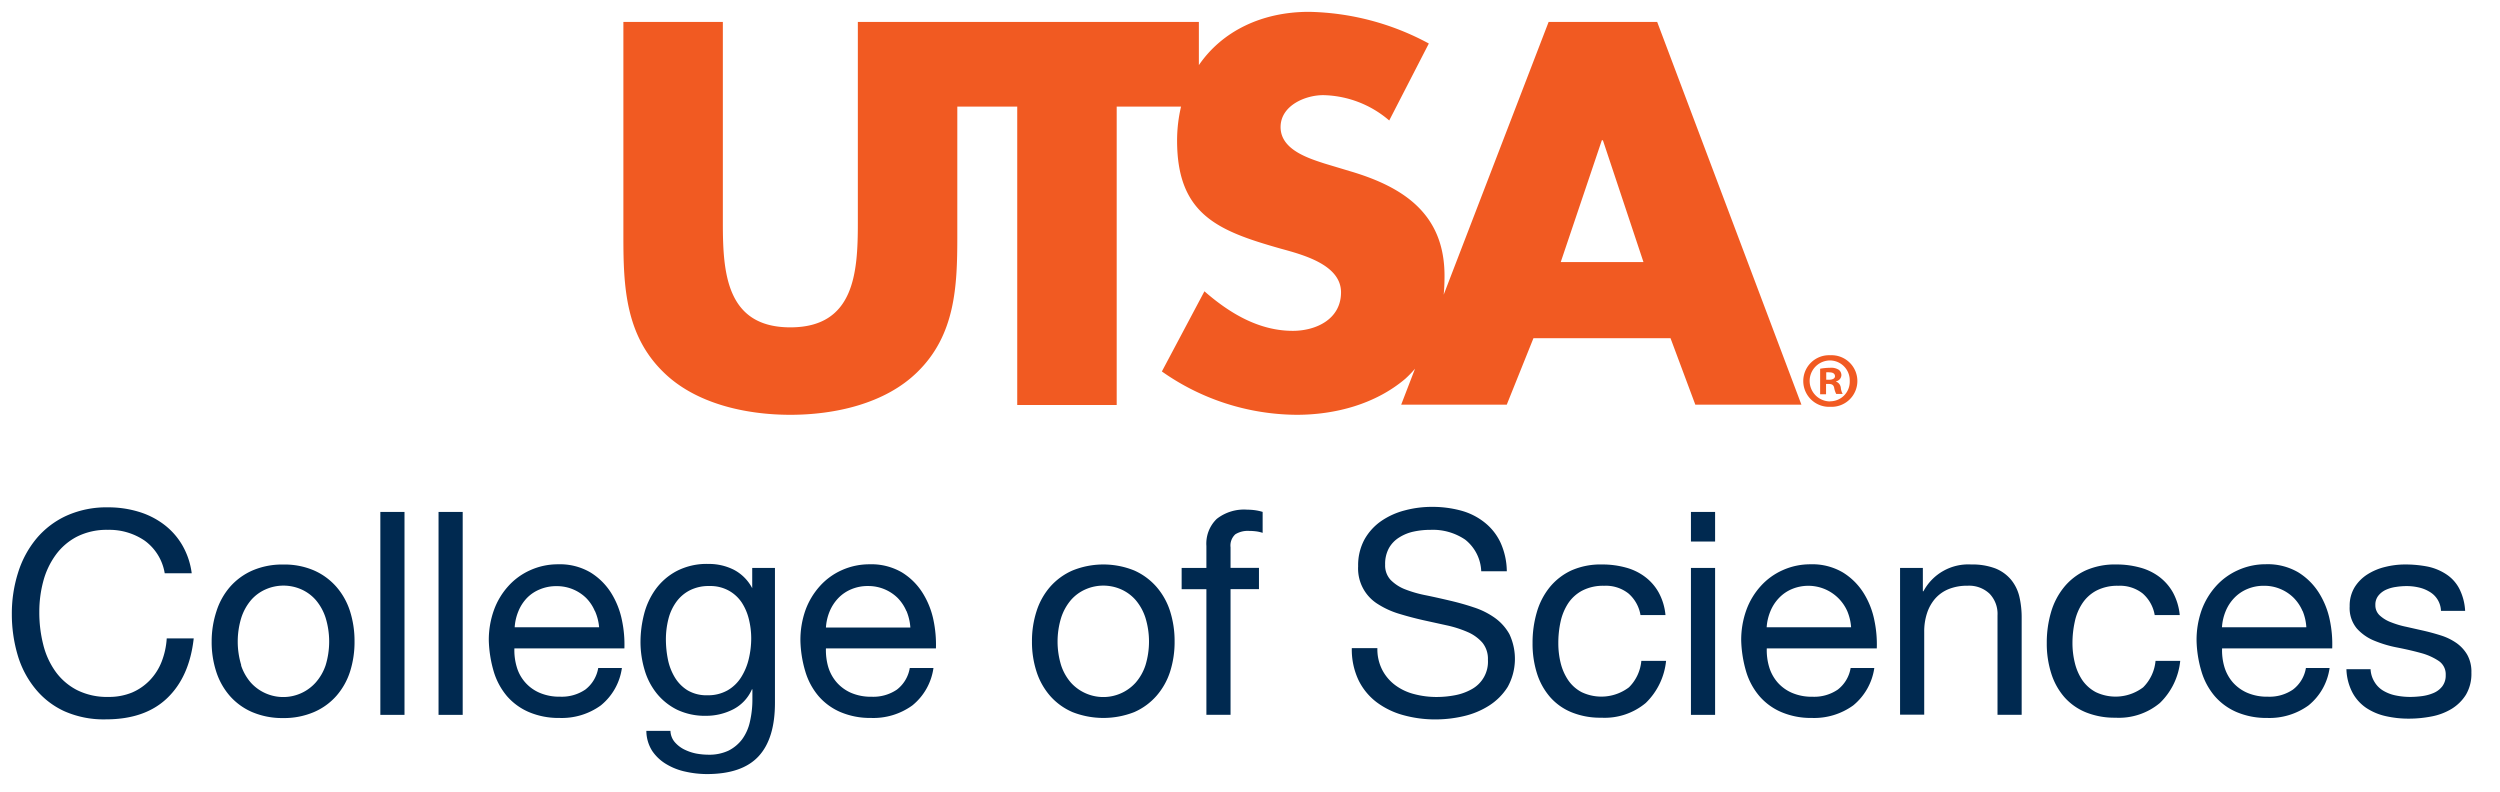 <svg xmlns="http://www.w3.org/2000/svg" viewBox="0 0 422.25 133.7"><defs><style>.cls-1{fill:#002950}.cls-2{fill:#f15a22}</style></defs><g id="Group_-_Formal_Stacked" data-name="Group - Formal Stacked"><g id="Group_-_Formal_Stacked-2" data-name="Group - Formal Stacked"><g id="Group_-_Formal_Stacked_center_" data-name="Group - Formal Stacked (center)"><path class="cls-1" d="M24.43 91.31a10.61 10.61 0 0 0-6.21-1.82A11.13 11.13 0 0 0 13 90.64a10.29 10.29 0 0 0-3.6 3.1 13.41 13.41 0 0 0-2.09 4.43 19.86 19.86 0 0 0-.67 5.19 22.07 22.07 0 0 0 .67 5.54 13.27 13.27 0 0 0 2.09 4.56 10.27 10.27 0 0 0 3.62 3.1 11.3 11.3 0 0 0 5.28 1.15 10.28 10.28 0 0 0 4-.74 9.17 9.17 0 0 0 3-2.07 9.56 9.56 0 0 0 2-3.14 12.93 12.93 0 0 0 .86-3.94h4.56q-.72 6.48-4.47 10.08t-10.37 3.6a16.37 16.37 0 0 1-7-1.37A13.63 13.63 0 0 1 6 116.37a16.13 16.13 0 0 1-3-5.67 24.32 24.32 0 0 1-1-7 22.76 22.76 0 0 1 1.06-7 16.84 16.84 0 0 1 3.09-5.73 14.45 14.45 0 0 1 5.09-3.87 16.45 16.45 0 0 1 7-1.41 17.59 17.59 0 0 1 5.09.72 13.53 13.53 0 0 1 4.27 2.11A11.86 11.86 0 0 1 30.74 92a12.68 12.68 0 0 1 1.64 4.82h-4.56a8.5 8.5 0 0 0-3.39-5.51ZM36.56 103.24a11.67 11.67 0 0 1 2.3-4.13 10.8 10.8 0 0 1 3.79-2.76 12.65 12.65 0 0 1 5.19-1 12.53 12.53 0 0 1 5.2 1 10.81 10.81 0 0 1 3.77 2.76 11.69 11.69 0 0 1 2.31 4.13 16.57 16.57 0 0 1 .76 5.11 16.4 16.4 0 0 1-.76 5.09 11.64 11.64 0 0 1-2.31 4.1 10.64 10.64 0 0 1-3.81 2.74 12.86 12.86 0 0 1-5.2 1 13 13 0 0 1-5.19-1 10.63 10.63 0 0 1-3.79-2.74 11.62 11.62 0 0 1-2.3-4.1 16.11 16.11 0 0 1-.77-5.09 16.28 16.28 0 0 1 .81-5.11Zm4.15 9.12a8.49 8.49 0 0 0 1.65 2.93 7.32 7.32 0 0 0 2.48 1.8 7.35 7.35 0 0 0 8.47-1.8 8.49 8.49 0 0 0 1.69-2.93 13.7 13.7 0 0 0 0-8 8.77 8.77 0 0 0-1.65-3 7.05 7.05 0 0 0-2.47-1.82 7.46 7.46 0 0 0-6 0 7 7 0 0 0-2.48 1.82 8.77 8.77 0 0 0-1.65 3 13.7 13.7 0 0 0 0 8ZM68.32 86.46v34.28h-4.08V86.46ZM78.15 86.46v34.28h-4.08V86.46ZM101.47 119.15a11.23 11.23 0 0 1-7 2.11 12.71 12.71 0 0 1-5.16-1 10.24 10.24 0 0 1-3.68-2.68 11.58 11.58 0 0 1-2.23-4.13 20.45 20.45 0 0 1-.84-5.24 14.86 14.86 0 0 1 .87-5.18A12.24 12.24 0 0 1 85.85 99a11 11 0 0 1 3.7-2.69 11.26 11.26 0 0 1 4.68-1 10.18 10.18 0 0 1 5.49 1.37 10.81 10.81 0 0 1 3.51 3.48 13.89 13.89 0 0 1 1.82 4.61 19.75 19.75 0 0 1 .41 4.75H86.88a9.88 9.88 0 0 0 .39 3.1 6.78 6.78 0 0 0 3.84 4.38 8.41 8.41 0 0 0 3.5.67 7.08 7.08 0 0 0 4.25-1.2 5.79 5.79 0 0 0 2.18-3.65h4a9.88 9.88 0 0 1-3.57 6.33Zm-1-15.94A7 7 0 0 0 99 101a7.07 7.07 0 0 0-5-2 7.08 7.08 0 0 0-2.86.56A6.36 6.36 0 0 0 89 101a7.13 7.13 0 0 0-1.44 2.23 8.45 8.45 0 0 0-.63 2.71h14.26a8.51 8.51 0 0 0-.7-2.73ZM128.12 127.74c-1.85 2-4.77 3-8.73 3a16.59 16.59 0 0 1-3.53-.39 10.48 10.48 0 0 1-3.26-1.25 7.48 7.48 0 0 1-2.43-2.25 6.37 6.37 0 0 1-1-3.41h4.07a3.06 3.06 0 0 0 .7 1.87 5.12 5.12 0 0 0 1.58 1.25 8.06 8.06 0 0 0 2 .7 11.44 11.44 0 0 0 2.12.21 7.65 7.65 0 0 0 3.41-.69 6.6 6.6 0 0 0 2.3-1.92 7.89 7.89 0 0 0 1.32-3 16.71 16.71 0 0 0 .41-3.8v-1.63H127a6.89 6.89 0 0 1-3.19 3.39 10 10 0 0 1-4.54 1.08 11 11 0 0 1-4.85-1 10.27 10.27 0 0 1-3.45-2.72 11.38 11.38 0 0 1-2.09-4 16.57 16.57 0 0 1-.7-4.82 19.1 19.1 0 0 1 .58-4.54 12.56 12.56 0 0 1 1.92-4.22 10.45 10.45 0 0 1 3.55-3.12 11 11 0 0 1 5.43-1.23 9.3 9.3 0 0 1 4.32 1 7.35 7.35 0 0 1 3.07 3.1v-3.43h3.84v22.7q.02 6.11-2.77 9.12Zm-5.2-11.16a6.58 6.58 0 0 0 2.27-2.21 10.17 10.17 0 0 0 1.28-3.09 15.08 15.08 0 0 0 .41-3.46 13.37 13.37 0 0 0-.39-3.21 9.06 9.06 0 0 0-1.22-2.86 6.3 6.3 0 0 0-2.19-2 6.47 6.47 0 0 0-3.26-.77 7 7 0 0 0-3.36.75 6.45 6.45 0 0 0-2.28 2 8.42 8.42 0 0 0-1.3 2.88 14.09 14.09 0 0 0-.41 3.41 17.41 17.41 0 0 0 .34 3.36 9.49 9.49 0 0 0 1.15 3 6.53 6.53 0 0 0 2.16 2.21 6.25 6.25 0 0 0 3.36.84 6.64 6.64 0 0 0 3.44-.85ZM154.09 119.15a11.24 11.24 0 0 1-7 2.11 12.77 12.77 0 0 1-5.16-1 10.2 10.2 0 0 1-3.67-2.68 11.43 11.43 0 0 1-2.23-4.13 19.62 19.62 0 0 1-.84-5.24 15.09 15.09 0 0 1 .86-5.18 12.43 12.43 0 0 1 2.42-4.03 11 11 0 0 1 3.69-2.69 11.32 11.32 0 0 1 4.68-1 10.22 10.22 0 0 1 5.5 1.37 10.78 10.78 0 0 1 3.5 3.48 13.91 13.91 0 0 1 1.83 4.61 20.27 20.27 0 0 1 .41 4.75H139.5a10.18 10.18 0 0 0 .38 3.1 7.08 7.08 0 0 0 1.4 2.59 6.9 6.9 0 0 0 2.44 1.8 8.46 8.46 0 0 0 3.51.67 7.08 7.08 0 0 0 4.25-1.2 5.79 5.79 0 0 0 2.18-3.65h4a9.88 9.88 0 0 1-3.57 6.32Zm-1-15.94a7.2 7.2 0 0 0-1.49-2.23 7.07 7.07 0 0 0-5-2 7.07 7.07 0 0 0-2.85.56 6.5 6.5 0 0 0-2.19 1.51 7.31 7.31 0 0 0-1.44 2.23 8.44 8.44 0 0 0-.62 2.71h14.26a8.78 8.78 0 0 0-.65-2.78ZM175.07 103.24a11.67 11.67 0 0 1 2.3-4.13 10.8 10.8 0 0 1 3.79-2.76 13.89 13.89 0 0 1 10.4 0 10.86 10.86 0 0 1 3.76 2.76 11.69 11.69 0 0 1 2.31 4.13 16.57 16.57 0 0 1 .76 5.11 16.4 16.4 0 0 1-.76 5.09 11.64 11.64 0 0 1-2.31 4.1 10.69 10.69 0 0 1-3.76 2.74 14.29 14.29 0 0 1-10.4 0 10.63 10.63 0 0 1-3.79-2.74 11.62 11.62 0 0 1-2.3-4.1 16.11 16.11 0 0 1-.77-5.09 16.28 16.28 0 0 1 .77-5.11Zm4.15 9.12a8.49 8.49 0 0 0 1.65 2.93 7.32 7.32 0 0 0 2.48 1.8 7.35 7.35 0 0 0 8.47-1.8 8.49 8.49 0 0 0 1.65-2.93 13.7 13.7 0 0 0 0-8 8.77 8.77 0 0 0-1.65-3 7.05 7.05 0 0 0-2.47-1.82 7.46 7.46 0 0 0-6 0 7 7 0 0 0-2.48 1.82 8.77 8.77 0 0 0-1.65 3 13.7 13.7 0 0 0 0 8ZM199.58 99.52v-3.6h4.18v-3.7a5.81 5.81 0 0 1 1.75-4.58 7.46 7.46 0 0 1 5.11-1.56 11.24 11.24 0 0 1 1.32.09 8.39 8.39 0 0 1 1.32.29V90a5.7 5.7 0 0 0-1.15-.26 9.68 9.68 0 0 0-1.15-.07 4 4 0 0 0-2.31.57 2.57 2.57 0 0 0-.81 2.21v3.46h4.8v3.6h-4.8v21.22h-4.08V99.52ZM247.46 91.14a9.71 9.71 0 0 0-5.83-1.65 13.49 13.49 0 0 0-2.84.29 7.49 7.49 0 0 0-2.47 1 5 5 0 0 0-1.73 1.8 5.55 5.55 0 0 0-.64 2.8 3.57 3.57 0 0 0 .93 2.57 7 7 0 0 0 2.5 1.61 20.26 20.26 0 0 0 3.53 1c1.31.27 2.64.57 4 .89s2.7.69 4 1.13a13.08 13.08 0 0 1 3.53 1.75 8.44 8.44 0 0 1 2.5 2.78 9.81 9.81 0 0 1-.29 8.91 10.11 10.11 0 0 1-3.15 3.16 13.65 13.65 0 0 1-4.29 1.78 20.76 20.76 0 0 1-4.73.55 20.1 20.1 0 0 1-5.45-.72 13.42 13.42 0 0 1-4.51-2.18 10.39 10.39 0 0 1-3.07-3.74 12.08 12.08 0 0 1-1.13-5.4h4.32a7.67 7.67 0 0 0 .84 3.71 7.56 7.56 0 0 0 2.21 2.57 9.11 9.11 0 0 0 3.19 1.49 14.64 14.64 0 0 0 3.74.48 16.34 16.34 0 0 0 3.1-.29 9.16 9.16 0 0 0 2.81-1 5.29 5.29 0 0 0 2.78-5 4.33 4.33 0 0 0-.93-2.88 7 7 0 0 0-2.5-1.8 18.76 18.76 0 0 0-3.53-1.13l-4-.88c-1.36-.31-2.69-.66-4-1.06a14.25 14.25 0 0 1-3.53-1.59 7.06 7.06 0 0 1-3.43-6.45 9.14 9.14 0 0 1 1.05-4.49 9.36 9.36 0 0 1 2.81-3.12 12.59 12.59 0 0 1 4-1.82 17.63 17.63 0 0 1 4.59-.6 18.49 18.49 0 0 1 4.89.62 11 11 0 0 1 4 2 9.41 9.41 0 0 1 2.69 3.38 12 12 0 0 1 1.08 4.88h-4.32a7.14 7.14 0 0 0-2.72-5.35ZM275.05 100.24a6.15 6.15 0 0 0-4.12-1.3 7.64 7.64 0 0 0-3.7.82 6.53 6.53 0 0 0-2.38 2.16 9.28 9.28 0 0 0-1.27 3.09 16.68 16.68 0 0 0-.38 3.63 13.92 13.92 0 0 0 .4 3.36 9 9 0 0 0 1.28 2.9 6.32 6.32 0 0 0 2.25 2 7.72 7.72 0 0 0 8-.81 7.18 7.18 0 0 0 2.09-4.47h4.18a11.5 11.5 0 0 1-3.43 7.11 10.83 10.83 0 0 1-7.52 2.49 12.83 12.83 0 0 1-5-.91 9.67 9.67 0 0 1-3.65-2.59 11.24 11.24 0 0 1-2.21-4 16.56 16.56 0 0 1-.74-5.11 18.22 18.22 0 0 1 .72-5.21 12 12 0 0 1 2.18-4.22 10.34 10.34 0 0 1 3.67-2.84 12.15 12.15 0 0 1 5.14-1 14.81 14.81 0 0 1 4 .51 9.39 9.39 0 0 1 3.26 1.56 8.44 8.44 0 0 1 2.33 2.66 9.79 9.79 0 0 1 1.15 3.82h-4.22a6.18 6.18 0 0 0-2.03-3.65ZM285.6 91.46v-5h4.08v5Zm4.08 4.46v24.82h-4.08V95.92ZM313 119.15a11.28 11.28 0 0 1-7 2.11 12.71 12.71 0 0 1-5.16-1 10.12 10.12 0 0 1-3.67-2.68 11.45 11.45 0 0 1-2.24-4.13 20.45 20.45 0 0 1-.84-5.24 14.86 14.86 0 0 1 .87-5.18 12.24 12.24 0 0 1 2.42-4.03 11 11 0 0 1 3.7-2.69 11.26 11.26 0 0 1 4.68-1 10.16 10.16 0 0 1 5.49 1.37 10.81 10.81 0 0 1 3.51 3.48 13.68 13.68 0 0 1 1.82 4.61 19.75 19.75 0 0 1 .41 4.75h-18.58a9.88 9.88 0 0 0 .39 3.1 7.06 7.06 0 0 0 1.39 2.59 6.85 6.85 0 0 0 2.45 1.8 8.41 8.41 0 0 0 3.5.67 7.06 7.06 0 0 0 4.25-1.2 5.79 5.79 0 0 0 2.18-3.65h4a10 10 0 0 1-3.57 6.32Zm-1-15.94a7.2 7.2 0 0 0-9.36-3.71 6.46 6.46 0 0 0-2.18 1.51 7.13 7.13 0 0 0-1.44 2.23 8.45 8.45 0 0 0-.63 2.71h14.26a8.51 8.51 0 0 0-.65-2.74ZM324.77 95.92v3.94h.1a8.58 8.58 0 0 1 8.06-4.52A11 11 0 0 1 337 96a6.71 6.71 0 0 1 2.64 1.88 7.09 7.09 0 0 1 1.42 2.85 15.54 15.54 0 0 1 .4 3.68v16.32h-4.08v-16.8a4.9 4.9 0 0 0-1.34-3.65 5 5 0 0 0-3.7-1.35 8.26 8.26 0 0 0-3.24.58 6.1 6.1 0 0 0-2.28 1.63 7.16 7.16 0 0 0-1.36 2.47 9.93 9.93 0 0 0-.46 3.1v14h-4.08V95.92ZM361.9 100.24a6.18 6.18 0 0 0-4.13-1.3 7.67 7.67 0 0 0-3.7.82 6.5 6.5 0 0 0-2.37 2.16 8.88 8.88 0 0 0-1.27 3.09 16.69 16.69 0 0 0-.39 3.63 13.93 13.93 0 0 0 .41 3.36 9 9 0 0 0 1.27 2.9 6.44 6.44 0 0 0 2.26 2 7.72 7.72 0 0 0 8-.81 7.23 7.23 0 0 0 2.09-4.47h4.17a11.45 11.45 0 0 1-3.43 7.11 10.79 10.79 0 0 1-7.51 2.49 12.92 12.92 0 0 1-5-.91 9.75 9.75 0 0 1-3.65-2.59 11.22 11.22 0 0 1-2.2-4 16.56 16.56 0 0 1-.75-5.11 18.22 18.22 0 0 1 .72-5.21 12 12 0 0 1 2.19-4.22 10.25 10.25 0 0 1 3.67-2.84 12.1 12.1 0 0 1 5.13-1 14.81 14.81 0 0 1 4 .51 9.44 9.44 0 0 1 3.27 1.56 8.56 8.56 0 0 1 2.33 2.66 10 10 0 0 1 1.15 3.82h-4.23a6.22 6.22 0 0 0-2.03-3.65ZM389.9 119.15a11.26 11.26 0 0 1-7 2.11 12.77 12.77 0 0 1-5.16-1 10.2 10.2 0 0 1-3.67-2.68 11.43 11.43 0 0 1-2.23-4.13 19.62 19.62 0 0 1-.84-5.24 15.09 15.09 0 0 1 .86-5.18 12.43 12.43 0 0 1 2.42-4.03 11 11 0 0 1 3.72-2.7 11.32 11.32 0 0 1 4.68-1 10.22 10.22 0 0 1 5.5 1.37 10.88 10.88 0 0 1 3.5 3.48 13.91 13.91 0 0 1 1.83 4.61 19.72 19.72 0 0 1 .4 4.75h-18.6a9.88 9.88 0 0 0 .38 3.1 7.06 7.06 0 0 0 1.39 2.59 6.94 6.94 0 0 0 2.45 1.8 8.42 8.42 0 0 0 3.51.67 7 7 0 0 0 4.24-1.2 5.76 5.76 0 0 0 2.19-3.65h4a9.88 9.88 0 0 1-3.57 6.33Zm-1-15.94a7.2 7.2 0 0 0-1.49-2.23 7 7 0 0 0-2.21-1.48 6.94 6.94 0 0 0-2.81-.56 7 7 0 0 0-2.85.56 6.5 6.5 0 0 0-2.19 1.51 7.13 7.13 0 0 0-1.44 2.23 8.44 8.44 0 0 0-.62 2.71h14.25a8.5 8.5 0 0 0-.62-2.74ZM401.06 115.19a4.23 4.23 0 0 0 1.51 1.49 6.65 6.65 0 0 0 2.11.79 12 12 0 0 0 2.42.24 16 16 0 0 0 2-.14 7.38 7.38 0 0 0 1.94-.53 3.66 3.66 0 0 0 1.47-1.13 3 3 0 0 0 .57-1.9 2.7 2.7 0 0 0-1.2-2.39 10.16 10.16 0 0 0-3-1.33c-1.2-.33-2.5-.63-3.91-.91a19.82 19.82 0 0 1-3.91-1.15 8 8 0 0 1-3-2.09 5.4 5.4 0 0 1-1.2-3.74 6 6 0 0 1 .84-3.22 6.92 6.92 0 0 1 2.18-2.18 9.83 9.83 0 0 1 3-1.25 13.77 13.77 0 0 1 3.28-.41 19.57 19.57 0 0 1 3.89.36 9.08 9.08 0 0 1 3.13 1.3 6.49 6.49 0 0 1 2.18 2.4 9.28 9.28 0 0 1 1 3.77h-4.08a3.87 3.87 0 0 0-2-3.26 5.92 5.92 0 0 0-1.8-.7 8.86 8.86 0 0 0-2-.22 11.73 11.73 0 0 0-1.85.15 6 6 0 0 0-1.7.5 3.46 3.46 0 0 0-1.25 1 2.42 2.42 0 0 0-.48 1.56 2.3 2.3 0 0 0 .74 1.75 5.8 5.8 0 0 0 1.9 1.15 15.25 15.25 0 0 0 2.59.77l2.88.65c1 .23 2 .5 3 .82a9.62 9.62 0 0 1 2.59 1.27 6.34 6.34 0 0 1 1.83 2 5.89 5.89 0 0 1 .69 3 6.94 6.94 0 0 1-.93 3.74 7.4 7.4 0 0 1-2.45 2.4 10.17 10.17 0 0 1-3.41 1.27 20.13 20.13 0 0 1-3.77.36 17.34 17.34 0 0 1-3.93-.43 9.78 9.78 0 0 1-3.31-1.41 7.27 7.27 0 0 1-2.31-2.6 9.12 9.12 0 0 1-1-3.91h4.08a4.49 4.49 0 0 0 .67 2.16Z"/><g id="UTSA-5" data-name="UTSA"><path class="cls-2" d="m261.56 3.71-17.72 46.06c.1-1.06.14-2.13.14-3.19 0-10.46-6.94-15-15.94-17.66l-4.29-1.29c-2.91-.94-7.46-2.4-7.46-6.17 0-3.6 4.12-5.39 7.21-5.39a17.61 17.61 0 0 1 11.14 4.28l6.69-13A44.22 44.22 0 0 0 221.1 2c-8.07 0-14.73 3.33-18.61 9V3.71h-57.6v34c0 8.41-.61 17.58-11.4 17.58s-11.4-9.17-11.4-17.58v-34h-16.8v36.35c0 8.31.34 16.54 6.77 22.8 5.4 5.32 13.89 7.2 21.43 7.2s16-1.88 21.43-7.2c6.43-6.26 6.77-14.49 6.77-22.8V18h10.12v50.4h16.8V18h10.87a25.08 25.08 0 0 0-.67 5.74c0 12.52 6.94 15.26 17.48 18.25 3.61 1 10.21 2.67 10.21 7.38 0 4.54-4.21 6.51-8.15 6.51-5.74 0-10.71-3-14.92-6.68l-7.19 13.54A39.86 39.86 0 0 0 219 70.06c6.51 0 13.29-1.79 18.35-6.08a17.59 17.59 0 0 0 1.65-1.71l-2.34 6.08h17.83L259 57.12h23.15l4.19 11.23h17.92L279.9 3.71Zm2.05 40.55 6.94-20.57h.18l6.85 20.57ZM309.14 60a4.36 4.36 0 1 0 0 8.71 4.36 4.36 0 1 0 0-8.71Zm0 7.8a3.46 3.46 0 0 1-.06-6.92 3.36 3.36 0 0 1 3.34 3.47 3.31 3.31 0 0 1-3.28 3.43Z"/><path class="cls-2" d="M310.12 64.46v-.06a1.11 1.11 0 0 0 .89-1 1.16 1.16 0 0 0-.42-.93 2.38 2.38 0 0 0-1.51-.35 9.17 9.17 0 0 0-1.66.16v4.31h1v-1.74h.48c.55 0 .82.21.9.69a3.52 3.52 0 0 0 .34 1h1.09a2.78 2.78 0 0 1-.32-1.06 1.23 1.23 0 0 0-.79-1.02Zm-1.19-.32h-.48v-1.25a2.26 2.26 0 0 1 .55 0c.64 0 .93.27.93.66s-.45.59-1 .59Z"/></g></g></g></g></svg>